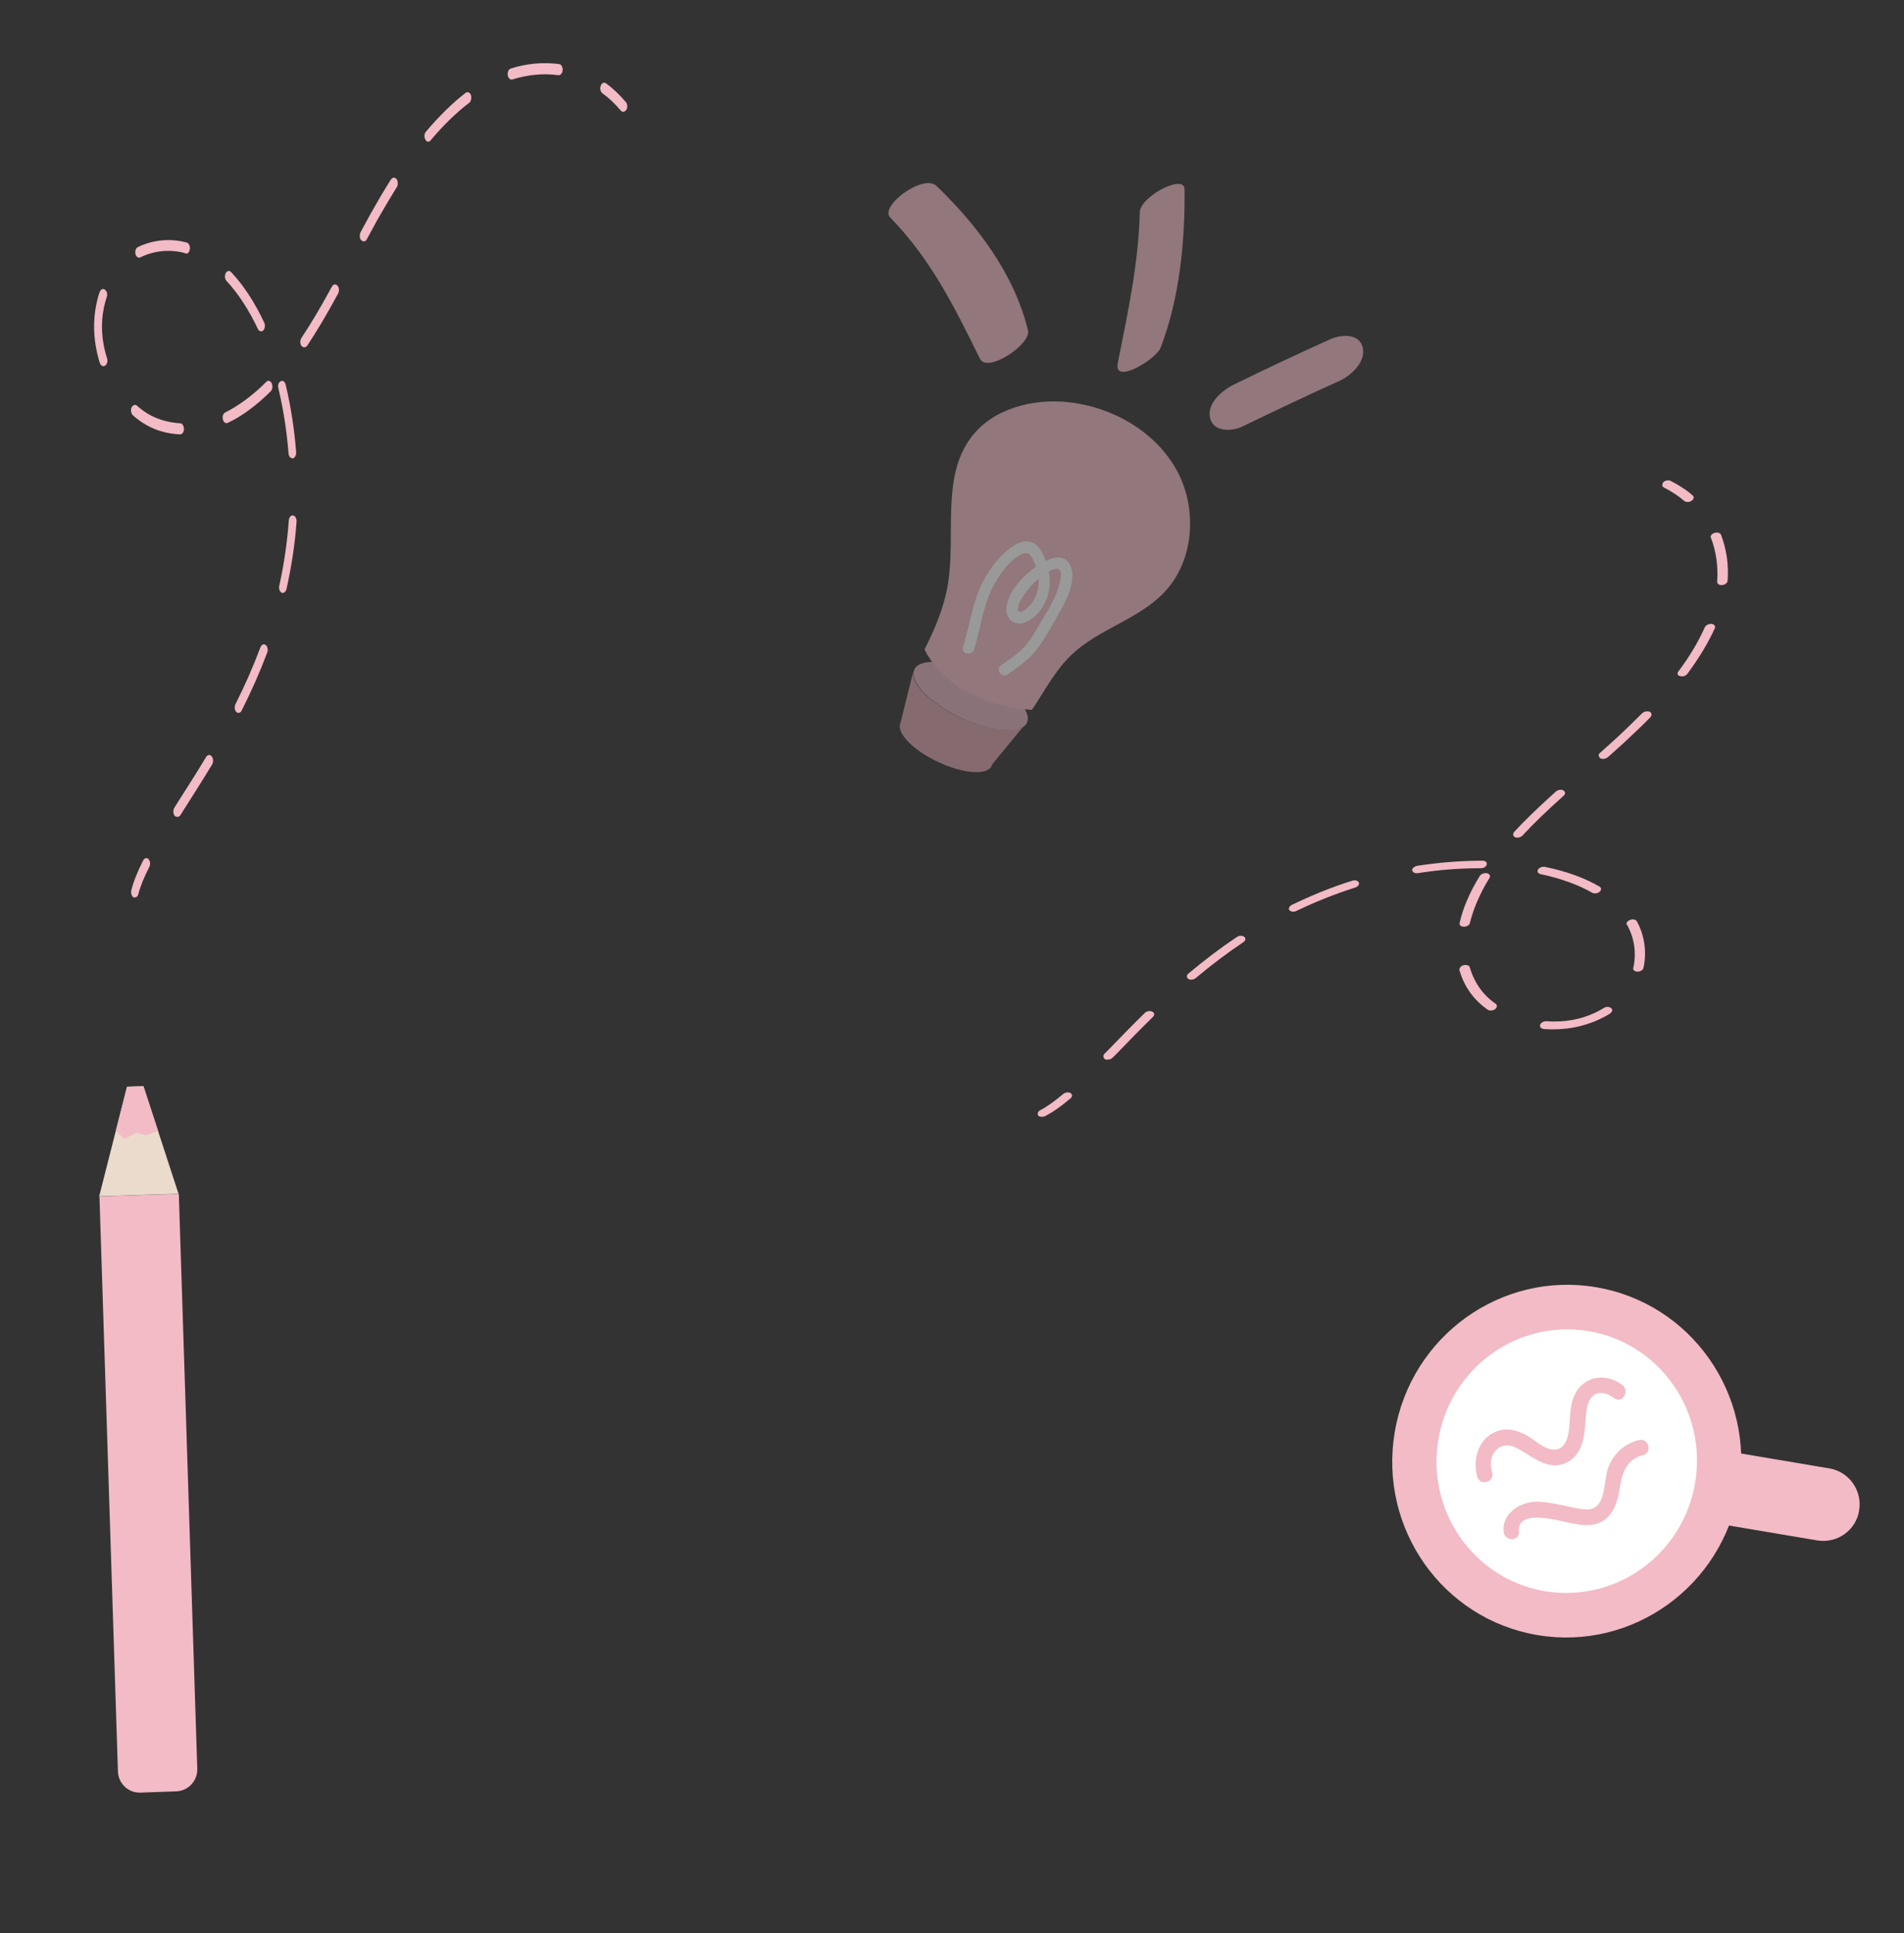 <?xml version="1.0" encoding="utf-8"?>
<!-- Generator: Adobe Illustrator 24.2.3, SVG Export Plug-In . SVG Version: 6.00 Build 0)  -->
<svg version="1.1" id="Layer_1" xmlns="http://www.w3.org/2000/svg" xmlns:xlink="http://www.w3.org/1999/xlink" x="0px" y="0px"
	 viewBox="0 0 1969.8 2000" style="enable-background:new 0 0 1969.8 2000;" xml:space="preserve">
<rect x="0" y="0" width="1969.8" height="2000" fill="#333333" stroke="none"/>
<style type="text/css">
	.st0{fill:#F2BBC5;}
	.st1{fill:#CE8695;}
	.st2{opacity:0.5;}
	.st3{fill:#E0B3BE;}
	.st4{fill:#FFFFFF;}
	.st5{fill:#D8A3AE;}
	.st6{fill:#EBDBCD;}
</style>
<path class="st0" d="M-411.3-56.2l-740.8,353.1c-20.5,9.8-44.9,1.1-54.5-19.4l-469.5-984.4c-9.8-20.5-1.1-44.9,19.4-54.5
	l740.8-353.1c20.5-9.8,44.9-1.1,54.5,19.4L-392-110.7C-382.3-90.5-391-66-411.3-56.2z"/>
<path class="st1" d="M3673,1183.6L2881.3,1400c-21.7,6-44.4-6.9-50.3-28.8L2543.3,319c-6-21.7,6.9-44.4,28.8-50.3l791.7-216.4
	c21.7-6,44.4,6.9,50.3,28.8l287.6,1052.1C3707.5,1155.1,3694.7,1177.6,3673,1183.6z"/>
<g class="st2">
	<g>
		<path class="st0" d="M920.9,224.9c42.6,43.8,66.3,92.4,93,146.4c7.5,15.1,53.1-15.1,49.6-29.5c-14-58-52.2-108.6-94.6-149.4
			C955.1,179.2,909.7,213.4,920.9,224.9L920.9,224.9z"/>
		<path class="st0" d="M1179.2,219.5c-1.4,53.7-12.4,103.7-22.8,156.2c-4.7,23,39.7-4,44.3-15.9c19.7-51.3,25.3-109.6,24.8-164.2
			C1225.1,179.5,1179.6,203.3,1179.2,219.5L1179.2,219.5z"/>
		<path class="st0" d="M1285.2,441.3c33.2-16.1,66.6-32,100.2-47.1c12.1-5.4,27.8-19.6,24.5-34.5c-3.4-15.1-22.4-13.7-33.3-8.9
			c-33.7,15.2-67,30.8-100.2,47.1c-11.9,5.9-28,19.3-24.5,34.5C1255.3,447.2,1274.6,446.5,1285.2,441.3L1285.2,441.3z"/>
	</g>
	<g>
		
			<ellipse transform="matrix(0.428 -0.904 0.904 0.428 -76.187 1319.385)" class="st3" cx="1003.7" cy="719.9" rx="24.6" ry="64.4"/>
		<g>
			<g>
				<path class="st0" d="M956.5,671.8c11-21.6,20.3-43.9,24.2-67.7c8.4-51.4-7.2-110.3,24.1-151.8c22.6-29.9,63.9-40.2,100.9-36.2
					c45.3,5,89.3,30.2,111.5,70c22,39.9,18.5,94.2-13.1,127.1c-26.5,27.6-67.2,37.5-95,63.7c-15.6,14.7-26.2,33.7-37.8,51.9
					l-3.8,5.6C979.4,728.2,956.5,671.8,956.5,671.8z"/>
			</g>
		</g>
		<path class="st4" d="M1108.2,587.7c-4.2-13.6-15.8-12.4-26.2-7.5c-2.9-7.2-7.1-16.7-14.9-19.4c-8.7-3-18.5,3.2-24.8,8.4
			c-14.3,11.9-25.1,29-31.4,46.4s-8.9,36-14.6,53.7c-2.3,7.2,9.1,9.9,11.4,2.7c7.1-22.4,9.2-46.9,20.9-67.5
			c6.5-11.4,15.9-25,28.1-31c4.1-1.9,6.8-2.3,9.7,1.7c2.2,3.2,3.8,6.7,5,10.1c0.2,0.3,0.2,0.7,0.3,1c-1.5,1-2.9,2-4,3
			c-11.7,9.2-27,25.8-26.5,42c0.3,7.4,5.2,13.4,12.8,13.7c8.4,0.3,16.4-6.4,21.5-12.6c9.4-11.7,12.2-26.6,9.5-41.1
			c2.6-1.5,5.3-2.6,7.7-2.9c7.2-0.8,4.5,11.3,3.4,15.4c-3.4,13.3-10.4,25.3-17.6,36.9c-5.3,8.7-10.1,18.1-16.6,26
			c-7.2,8.7-16.7,15.1-26,21.3c-6.2,4.2,0,14.1,6.2,9.9c10.7-7.4,21.9-14.9,29.9-25.4c8.4-11,15.5-23.8,22.4-35.9
			C1102.3,623.3,1113.1,603.4,1108.2,587.7z M1074,608.8c-1.2,6.1-4,12.1-8,16.9c-2.3,2.7-13.3,12.6-12.8,3.7
			c0.3-5.4,4.2-11,7.2-15.4c4-5.7,8.7-10.9,14.1-15.2C1074.6,602.1,1074.5,605.5,1074,608.8z"/>
		<path class="st5" d="M993.1,742.2c-29-13.7-49.1-33-48.5-45.8h-0.2l-12.8,51.5c-4.7,9.9,12.6,28,38.6,40.2
			c26,12.4,50.8,14.3,55.6,4.4c0.3-0.5,0.4-1,0.5-1.5l0,0l33-40.2h-0.2C1049.9,759.1,1022.2,755.8,993.1,742.2z"/>
	</g>
</g>
<path class="st4" d="M-610.3-482.3c-19.4-33.5-45.3-59.6-84.6-66.8c-33.1-6.2-68.5,6.2-97.6,21.5c-2.2,1.1-4.2,2.4-6.2,3.4
	c-2.2-20.5-6.2-40.6-12.5-59.8c-9.4-28.6-24.4-61.8-55.2-71.9c-28.8-9.4-60.8,4.5-86.7,17.4c-52.3,26.1-96,74.6-116.6,129.1
	c-10.1,26.8-10.3,61-0.2,87.8c2.5,6.7,6.3,13.9,11,18.8c1.1,1.8,2,3.6,3.3,5.4c33.9,53.1,67.2,106.8,97.6,162.1
	c4,10.7,9.6,23,16.7,30.8c0.2,0.4,0.4,0.5,0.5,0.9c11,21,21.7,42.2,32.1,63.6c-16.8,17.2-20.1,51.1-20.8,71.9
	c-0.7,19.6,0.4,40.6,6.3,59.4c4.5,14.3,10.9,35.1,25.5,42.2c59.4,29.2,138.2-13.2,183.4-52.3C-654.5-70.2-613.4-138-591-213.1
	C-566.3-296.3-565.6-404.9-610.3-482.3z M-656.9-335C-656.9-334.9-656.9-334.9-656.9-335L-656.9-335
	C-656.9-334.9-656.9-334.9-656.9-335z M-872.2-488.8L-872.2-488.8L-872.2-488.8L-872.2-488.8z M-953.3-473.4
	c18.1-9.4,37.5-16.7,57.8-18.8c8.1-0.9,15.2-0.9,22.3,2.9c-0.5,2.9-1.1,6.7-1.3,7.8c-0.5,2-0.9,3.8-1.1,4.3
	c-0.4,1.6-0.5,2.9-0.7,3.6c-1.3,3.8-2.5,7.4-4,11.2c-0.2,0.5-0.5,1.1-0.7,1.6c-21.5,22.1-40.7,46.5-56.9,72.1
	c-14.5-22.5-29.7-44.4-45.6-65.7C-974.1-461.2-964.3-467.6-953.3-473.4z M-670.6-293.9c-7.2,16.8-33.3,54-52.2,73.2
	c-20.5,20.8-49.1,41.1-77.5,54c-4,1.8-8.1,3.3-12.1,4.5c-14.1-34.2-31.3-67.5-49.4-100c7.1-10.3,13.6-20.8,19.4-31.9
	c20.6-19.9,44-37.3,69.9-51.6c25.9-14.3,60.5-26.6,89.3-13.6c3.4,1.6,6.9,3.6,10,5.6c4.9,4.2,6,4.7,3.3,1.6
	c1.6,1.4,9.4,12,10.3,12.5c0.7,1.8,1.6,3.8,2.5,5.6c0,0.2,0,0.4,0,0.7c0,0.2,0,0.2,0,0.4c-0.9,4.2-1.8,8.3-3.1,12.5
	c-0.2,0.4-0.2,0.5-0.4,0.9C-663.6-310.8-667-302.4-670.6-293.9z"/>
<g>
	<path class="st0" d="M642.3,114.5c-5.8-7-12.2-13.1-19.1-18c-2-1.6-2.8-4.9-1.7-7.8s3.4-4,5.4-2.5c7.4,5.3,14.2,12,20.5,19.3
		c1.8,1.9,2.1,5.7,0.6,8.1c-0.3,0.5-0.9,1-1.4,1.3C645.4,116.1,643.5,115.9,642.3,114.5z"/>
	<path class="st0" d="M180.6,843.9c-1.5-2.3-1.7-6-0.2-8.3l4-6.4c9.3-14.6,19-29.7,28.8-46c1.6-2.6,4.1-2.8,5.8-0.7
		c1.8,2.3,1.9,5.9,0.5,8.3c-10,16.5-19.6,31.6-28.9,46.2l-4,6.4c-0.3,0.5-0.8,0.9-1.2,1.1C183.8,845.6,182,845.1,180.6,843.9z
		 M244.4,736.5c-1.7-1.8-2.1-5.4-0.8-8c10.1-20.1,18.5-39.3,25.8-58.8c1.1-2.8,3.4-4,5.4-2.5c2,1.6,2.8,4.9,1.7,7.8
		c-7.4,19.7-16.1,39.5-26.5,60.1c-0.2,0.7-0.9,1.4-1.3,1.7C247.4,737.8,245.7,737.8,244.4,736.5z M291.5,613.2
		c-2.1-0.9-3.3-4.2-2.6-7.2c5-22.5,8.2-45,9.9-67.6c0.2-3.2,2.2-5.5,4.4-5.1c2.2,0.3,3.8,3.1,3.6,6.3c-1.6,23.3-5.3,46.8-10.4,69.8
		c-0.4,1.6-1.2,2.7-2.1,3.3C293.2,613.6,292.2,613.7,291.5,613.2z M302.9,474c-2.2,0.5-4.2-1.9-4.4-4.9
		c-1.8-23.2-5.4-45.9-10.5-67.4c-0.8-3.1,0.2-6.2,2.4-7.3s4.3,0.4,5.1,3.4c5.4,22.6,9,46.1,10.9,70c0.2,2.5-0.9,4.8-2.2,5.9
		C303.7,474.3,303.3,474.4,302.9,474z M256.8,424.8c-7,5.1-13.9,9.3-21.1,12.6c-2.2,1.1-4.3-0.4-5.1-3.4c-0.8-3.1,0.2-6.2,2.4-7.3
		c6.6-3.3,13.4-7.5,20-12.3l0,0c7.6-5.6,15.2-11.9,22.4-19.3c2-2,4.4-1.3,5.7,1.4c1.2,2.7,0.9,6.3-0.9,8.2
		C272.6,412.3,264.8,419,256.8,424.8L256.8,424.8z M312,358c-1.8-2.3-1.7-6-0.2-8.3c9.7-14.6,19.5-31,31.6-53.2
		c1.4-2.7,3.9-2.9,5.7-1c1.9,2,2,5.6,0.7,8.2c-12.1,22.3-22,38.9-32,54c-0.4,0.2-0.7,0.8-1.2,1C315.1,359.8,313.4,359.4,312,358z
		 M186.2,449.4c-9.1-0.5-18.2-2.2-26.7-5.8c-7.6-3.1-15.1-7.8-22.1-14c-1.8-1.8-2.5-5.3-1.3-8c1.2-2.6,3.7-3.6,5.6-1.9
		c6.4,5.7,13.2,10,20,12.7c7.9,3.2,16.3,5,24.7,5.5c2.2-0.1,3.9,2.8,3.9,5.9c0.1,2.2-0.9,4-2.1,5C187.6,449.1,187,449.4,186.2,449.4
		z M266.8,340.3c-9.4-19.8-20.3-36.6-32.5-49.7c-1.7-1.8-2.1-5.5-0.8-8s3.8-3.1,5.5-1.2c13,13.7,24.6,31.5,34.4,52.5
		c1.2,2.7,0.7,6.1-1.1,8c-0.1,0.1-0.3,0.1-0.5,0.3C270.1,343.5,267.8,342.5,266.8,340.3z M373.7,248.5c-1.7-1.8-2-5.6-0.7-8.2
		c3.6-6.6,7.2-13.1,10.7-19.7c7.3-12.8,14-24.4,20.8-35c1.6-2.2,4.2-2.4,5.8-0.3c1.5,2.3,1.7,6,0.2,8.3
		c-6.6,10.7-13.3,21.9-20.4,34.4c-3.6,6.6-7.1,12.9-10.6,19.5c-0.3,0.9-0.9,1.4-1.3,1.7C376.9,250.1,375.3,249.9,373.7,248.5z
		 M577.7,77.8c-15.7-2.1-31.6-0.6-47.6,4.4c-2.2,0.7-4.3-1.3-4.8-4.4c-0.5-3.1,0.9-6.2,3.1-6.9c16.9-5.4,33.7-6.7,50.1-4.6
		c2.2,0.3,3.8,3.1,3.6,6.3c-0.1,2-0.9,3.6-2.2,4.5C579.3,77.6,578.5,78,577.7,77.8z M440.1,144.4c-1.4-2.2-1.3-6.1,0.5-8.1
		c13.6-16.1,27.3-29.6,41.2-40.3l0,0c1.9-1.4,4.4-0.4,5.4,2.3c0.8,3,0.3,6.3-1.7,8c-13.5,10.3-26.8,23.2-39.9,38.8
		c-0.3,0.4-0.3,0.5-0.7,0.8C443.2,147.2,441.1,146.6,440.1,144.4z M109,378.1c-2.2,1.6-4.7,0.4-5.8-2.8c-6.3-20.2-7.6-41.3-3.4-61
		c0.8-4.1,1.8-8.1,3.2-11.8c0.9-3,3.4-4.4,5.4-2.9c2.1,1.3,3.1,4.9,2,7.8c-1.1,3.3-2,6.7-2.8,10.3c-3.6,16.9-2.6,34.9,3.1,52.9
		C111.8,373.3,110.9,376.6,109,378.1C108.9,378.3,108.9,378.3,109,378.1z M191.5,261.9c-15.5-4.3-32.1-2.7-46.4,4.4
		c-2,0.9-4.2-0.6-5-3.6c-0.6-2.9,0.4-6,2.5-7.1c15.6-7.5,33.5-9.3,50.5-4.7c2.2,0.7,3.8,3.6,3.3,6.8c-0.2,2-1.1,3.4-2.1,4.2
		C193.4,262.5,192.6,262.6,191.5,261.9z"/>
	<path class="st0" d="M138.3,928.5c-2.1-1.3-3.2-4.8-2.4-7.6c2.3-9.3,6.4-19.3,12.3-30.9c1.2-2.4,3.8-3,5.5-1.2s2.1,5.4,0.8,8
		c-5.4,10.7-9.3,19.9-11.3,28c-0.3,1.3-1,2.5-1.9,3.1C140.2,928.4,139.2,928.5,138.3,928.5z"/>
</g>
<g>
	<path class="st0" d="M1720,500.4c0.2-0.5,0.5-1.1,0.9-1.6c1.9-1.9,5.5-2.5,7.7-1.2c8.2,4.3,16,9.1,22.5,14.9c1.9,1.5,1.3,4-1.1,5.6
		c-2.4,1.6-5.7,1.6-7.6,0.1c-6.1-5.3-13.2-9.9-21-13.8C1719.9,503.6,1719.3,501.9,1720,500.4z"/>
	<path class="st0" d="M1141.7,1091.7c0.1-0.4,0.3-1,0.8-1.4l5.1-5.1c11.5-11.9,23.5-24.3,36.7-37.2c1.9-1.9,5.3-2.6,7.8-1.4
		c2.3,1.1,2.7,3.5,0.6,5.5c-13,12.7-25,25.1-36.5,37l-5.1,5.1c-1.9,1.9-5.3,2.6-7.8,1.7C1141.9,1094.9,1141.1,1093.2,1141.7,1091.7z
		 M1228.2,1008.8c0.2-0.5,0.7-1.3,1.3-1.6c16.9-14.2,33.4-26.7,50.2-37.9c2.4-1.6,5.7-1.6,7.6-0.1c1.9,1.5,1.3,4-1.1,5.6
		c-16.6,11.1-32.6,23.2-49.1,37c-2.1,1.8-5.6,2.2-7.6,1C1227.9,1011.8,1227.5,1010.2,1228.2,1008.8z M1333.7,938.9
		c0.3-1,1.3-1.9,2.6-2.7c20.4-9.8,41.4-18.5,62.8-25.1c2.9-0.9,5.9,0,6.7,1.9c0.8,2-0.9,4.3-3.8,5.2c-20.7,6.6-40.9,14.6-60.8,24.2
		c-2.7,1.3-5.9,0.9-7.3-0.9C1333.4,941,1333.2,940,1333.7,938.9z M1461.2,899c0.7-1.4,2.6-2.9,5-3.3c22.7-3.5,45.4-5.3,67.6-5.3
		c3,0,4.9,1.7,4.3,4c-0.5,2.2-3.2,3.9-6.3,3.8c-21.2,0-43.1,1.6-65.1,5.1c-2.9,0.4-5.5-0.9-5.6-3.1
		C1460.7,899.9,1460.8,899.6,1461.2,899z M1517.3,932.4c3.6-8.7,8.2-17.5,13.7-26.3c1.3-2.1,4.6-3.2,7.4-2.7c2.7,0.6,3.9,2.7,2.5,5
		c-5.3,8.4-9.5,16.8-13.1,25.2l0,0c-3,7.2-5.5,14.5-7.1,21.3c-0.5,2.2-3.2,3.9-6.3,3.8c-3,0-4.9-1.7-4.3-4
		C1511.7,947.4,1514.1,940,1517.3,932.4L1517.3,932.4z M1565.7,862c0.1-0.4,0.6-0.9,0.7-1.3c11.8-12.7,25.1-25.5,43.2-41.8
		c2.1-1.8,5.5-2.5,7.8-1.2c2.1,1.2,2.5,3.7,0.3,5.5c-18.1,16.2-31.2,28.9-42.6,41.2c-1.9,1.9-5.3,2.8-7.8,1.7
		C1565.7,865.1,1565,863.7,1565.7,862z M1510.2,1001.6c0.6-1.4,2-2.7,4.1-3.1c2.8-0.7,5.9,0.2,6.3,2.3c2.3,7.8,5.8,15.2,10.5,21.8
		c4,5.7,9.5,11.1,16.2,15.8c2,1.4,1.7,3.9-0.5,5.6c-2.3,1.7-5.7,1.9-7.8,0.5c-7.3-5.1-13.3-11.1-17.9-17.5
		c-5.2-7.1-8.9-15.2-11.3-23.6C1509.8,1002.8,1509.9,1002.2,1510.2,1001.6z M1590.9,900.1c0.2-0.2,0.1-0.4,0.2-0.5
		c1.3-2.1,4.4-3.3,7.2-2.8c21.7,4.4,40.8,11.3,56.5,20.4c2.1,1.2,2.1,3.7,0.1,5.4c-2,1.7-5.6,2.2-7.6,1
		c-14.9-8.5-32.9-14.9-53.5-19.3C1591.6,903.9,1590.1,902,1590.9,900.1z M1654.1,780.4c0.2-0.5,0.5-1.1,1.3-1.6
		c5.4-4.8,10.4-9.4,15.8-14.2c10.1-9.3,19-18.1,27.6-26.6c1.9-1.9,5.3-2.6,7.8-1.7c2.3,1.1,2.7,3.5,1,5.5
		c-8.4,8.7-17.8,17.5-28.1,27.1c-5.4,4.8-10.6,9.6-16,14.4c-2.1,1.8-5.7,2.4-7.8,1.2C1654.2,783.3,1653.7,781.8,1654.1,780.4z
		 M1770,554.3c0.6-1.4,1.9-2.5,3.8-3c2.9-0.9,5.9,0,6.7,1.9c5.6,14.8,8.1,30.8,6.8,47.7c-0.2,2.2-2.7,4.1-5.7,4.4
		c-3,0.2-5.3-1.3-5.1-3.5c1.1-16-1-31.2-6.4-45.3C1769.6,555.8,1769.7,555,1770,554.3z M1735.9,695.4c0.1-0.4,0.2-0.5,0.6-0.9
		c11.7-15.6,20.7-30.9,27.3-45.7c1.1-2.2,4.1-3.5,7-3.4c2.7,0.4,4.2,2.4,3.3,4.5l0,0c-6.9,15.3-16.5,31.1-28.5,47.3
		c-1.5,2.1-5,3.1-7.4,2.2C1735.9,699,1734.9,697.3,1735.9,695.4z M1593.5,1059.8c1-2.1,3.9-3.6,6.7-3.3c17.9,1.3,35-1.7,50-8.8
		c3.2-1.5,6.1-3.1,9-4.9c2.4-1.6,6-1.5,7.7,0.2c1.9,1.5,1.1,4.1-1.5,5.7c-3.2,2.1-6.7,3.9-10.3,5.6c-17.4,8.2-37.4,11.8-57.6,10.3
		C1594.1,1064.2,1592.5,1062.2,1593.5,1059.8C1593.3,1059.9,1593.3,1059.9,1593.5,1059.8z M1682.9,954.6c0.5-1.1,1.6-2.2,3.5-2.9
		c2.9-1.2,5.9-0.4,7.1,1.5c8,14.8,10.3,31.8,6.8,48.1c-0.5,2.2-3.2,3.9-6.1,3.9c-3,0-4.9-1.7-4.5-3.8c3.4-14.9,1.3-30.6-6.2-44.2
		C1682.6,956.4,1682.6,955.6,1682.9,954.6z"/>
	<path class="st0" d="M1073.8,1151c0.3-1,1.3-1.9,2.5-2.5c7.1-3.7,14.8-9.3,23.6-16.7c2.1-1.8,5.6-2.2,7.6-1c2,1.2,2.1,3.7,0.1,5.4
		c-9.5,8.1-17.9,14.1-26.1,18.3c-2.4,1.4-5.9,1.1-7.6-0.5C1073.6,1153.2,1073.5,1152.3,1073.8,1151z"/>
</g>
<g>
	<path class="st0" d="M204.1,1829.9l-19.1-594.8l-82.1,2.6l19.1,594.8c0.4,12.7,10.8,22.5,23.4,22l36.8-1.3
		C194.6,1852.9,204.5,1842.3,204.1,1829.9z"/>
	<polygon class="st6" points="148.4,1123.7 131.4,1124.3 102.6,1237.6 184.7,1235 	"/>
	<polygon class="st0" points="119.8,1170 131.4,1124.3 148.4,1123.7 163.5,1169.9 151,1174.5 141.5,1171.8 128.9,1178.1 	"/>
</g>
<g class="st2">
	<path class="st0" d="M2653.9,1604.4L2368.8,1448l-21.6,39.3l285.2,156.4c6.1,3.3,13.6,1.2,16.9-4.9l9.6-17.7
		C2662.1,1615.3,2659.8,1607.7,2653.9,1604.4z"/>
	<polygon class="st6" points="2306.2,1434.2 2301.7,1442.3 2347,1487.4 2368.6,1448.1 	"/>
	<polygon class="st0" points="2320,1460.5 2301.7,1442.3 2306.2,1434.2 2332.1,1439.9 2330.8,1447.1 2326.9,1450.8 2326.3,1458.5 	
		"/>
</g>
<ellipse transform="matrix(0.166 -0.986 0.986 0.166 -139.007 2859.414)" class="st0" cx="1621.5" cy="1511.9" rx="182.5" ry="180.5"/>
<path class="st0" d="M1880.1,1593.6l-197.6-33.3c-20.3-3.4-34.2-22.8-30.8-43.3v-0.4c3.4-20.3,22.8-34.2,43.3-30.8l197.6,33.3
	c20.3,3.4,34.2,22.8,30.8,43.3v0.4C1920,1583.3,1900.6,1597,1880.1,1593.6z"/>
<ellipse transform="matrix(0.166 -0.986 0.986 0.166 -139.007 2859.414)" class="st4" cx="1621.5" cy="1511.9" rx="136.4" ry="134.7"/>
<path class="st0" d="M1543.7,1523.3c-2.4-8.3-2-17.7,4.9-23.9c7.1-6.3,15.2-4.5,22.8-0.2c15,8.5,31.3,23,49.6,13.8
	c16.5-8.3,18.5-27.9,19.4-44.2c0.5-8.1,0.9-17.9,7.1-24.3c6.5-6.5,16.3-2.7,22.6,2c8.3,6.2,16.5-7.8,8.1-13.9
	c-16.8-12.5-39.5-9.4-48.9,10c-5.3,10.7-4.7,22.5-5.8,34c-0.7,8.3-3.1,20.6-12.7,22.8c-10.1,2.2-20.5-7.6-28.2-12.5
	c-9.2-5.8-19.9-10-30.8-7.2c-21.2,5.4-29,28.6-23.5,48C1531,1537.6,1546.6,1533.5,1543.7,1523.3L1543.7,1523.3z"/>
<path class="st0" d="M1571.4,1584.4c-1.8-19.2,26.3-14.3,37.1-12.3c14.7,2.7,33.7,9.8,48,2.4c12.9-6.7,17.2-21.7,19.2-34.9
	c2.5-15.8,6.9-29.9,24.1-34.2c10.1-2.5,5.8-18.1-4.3-15.6c-15.8,3.8-28.1,15.8-32.6,31.3c-3.6,12.7-1.8,40.4-20.6,40.4
	c-9.2,0-19-3.1-27.9-4.7c-9.1-1.6-18.5-3.8-27.7-3.1c-15.9,1.3-33,13-31.1,30.8C1556.2,1594.7,1572.5,1594.9,1571.4,1584.4
	L1571.4,1584.4z"/>
</svg>
